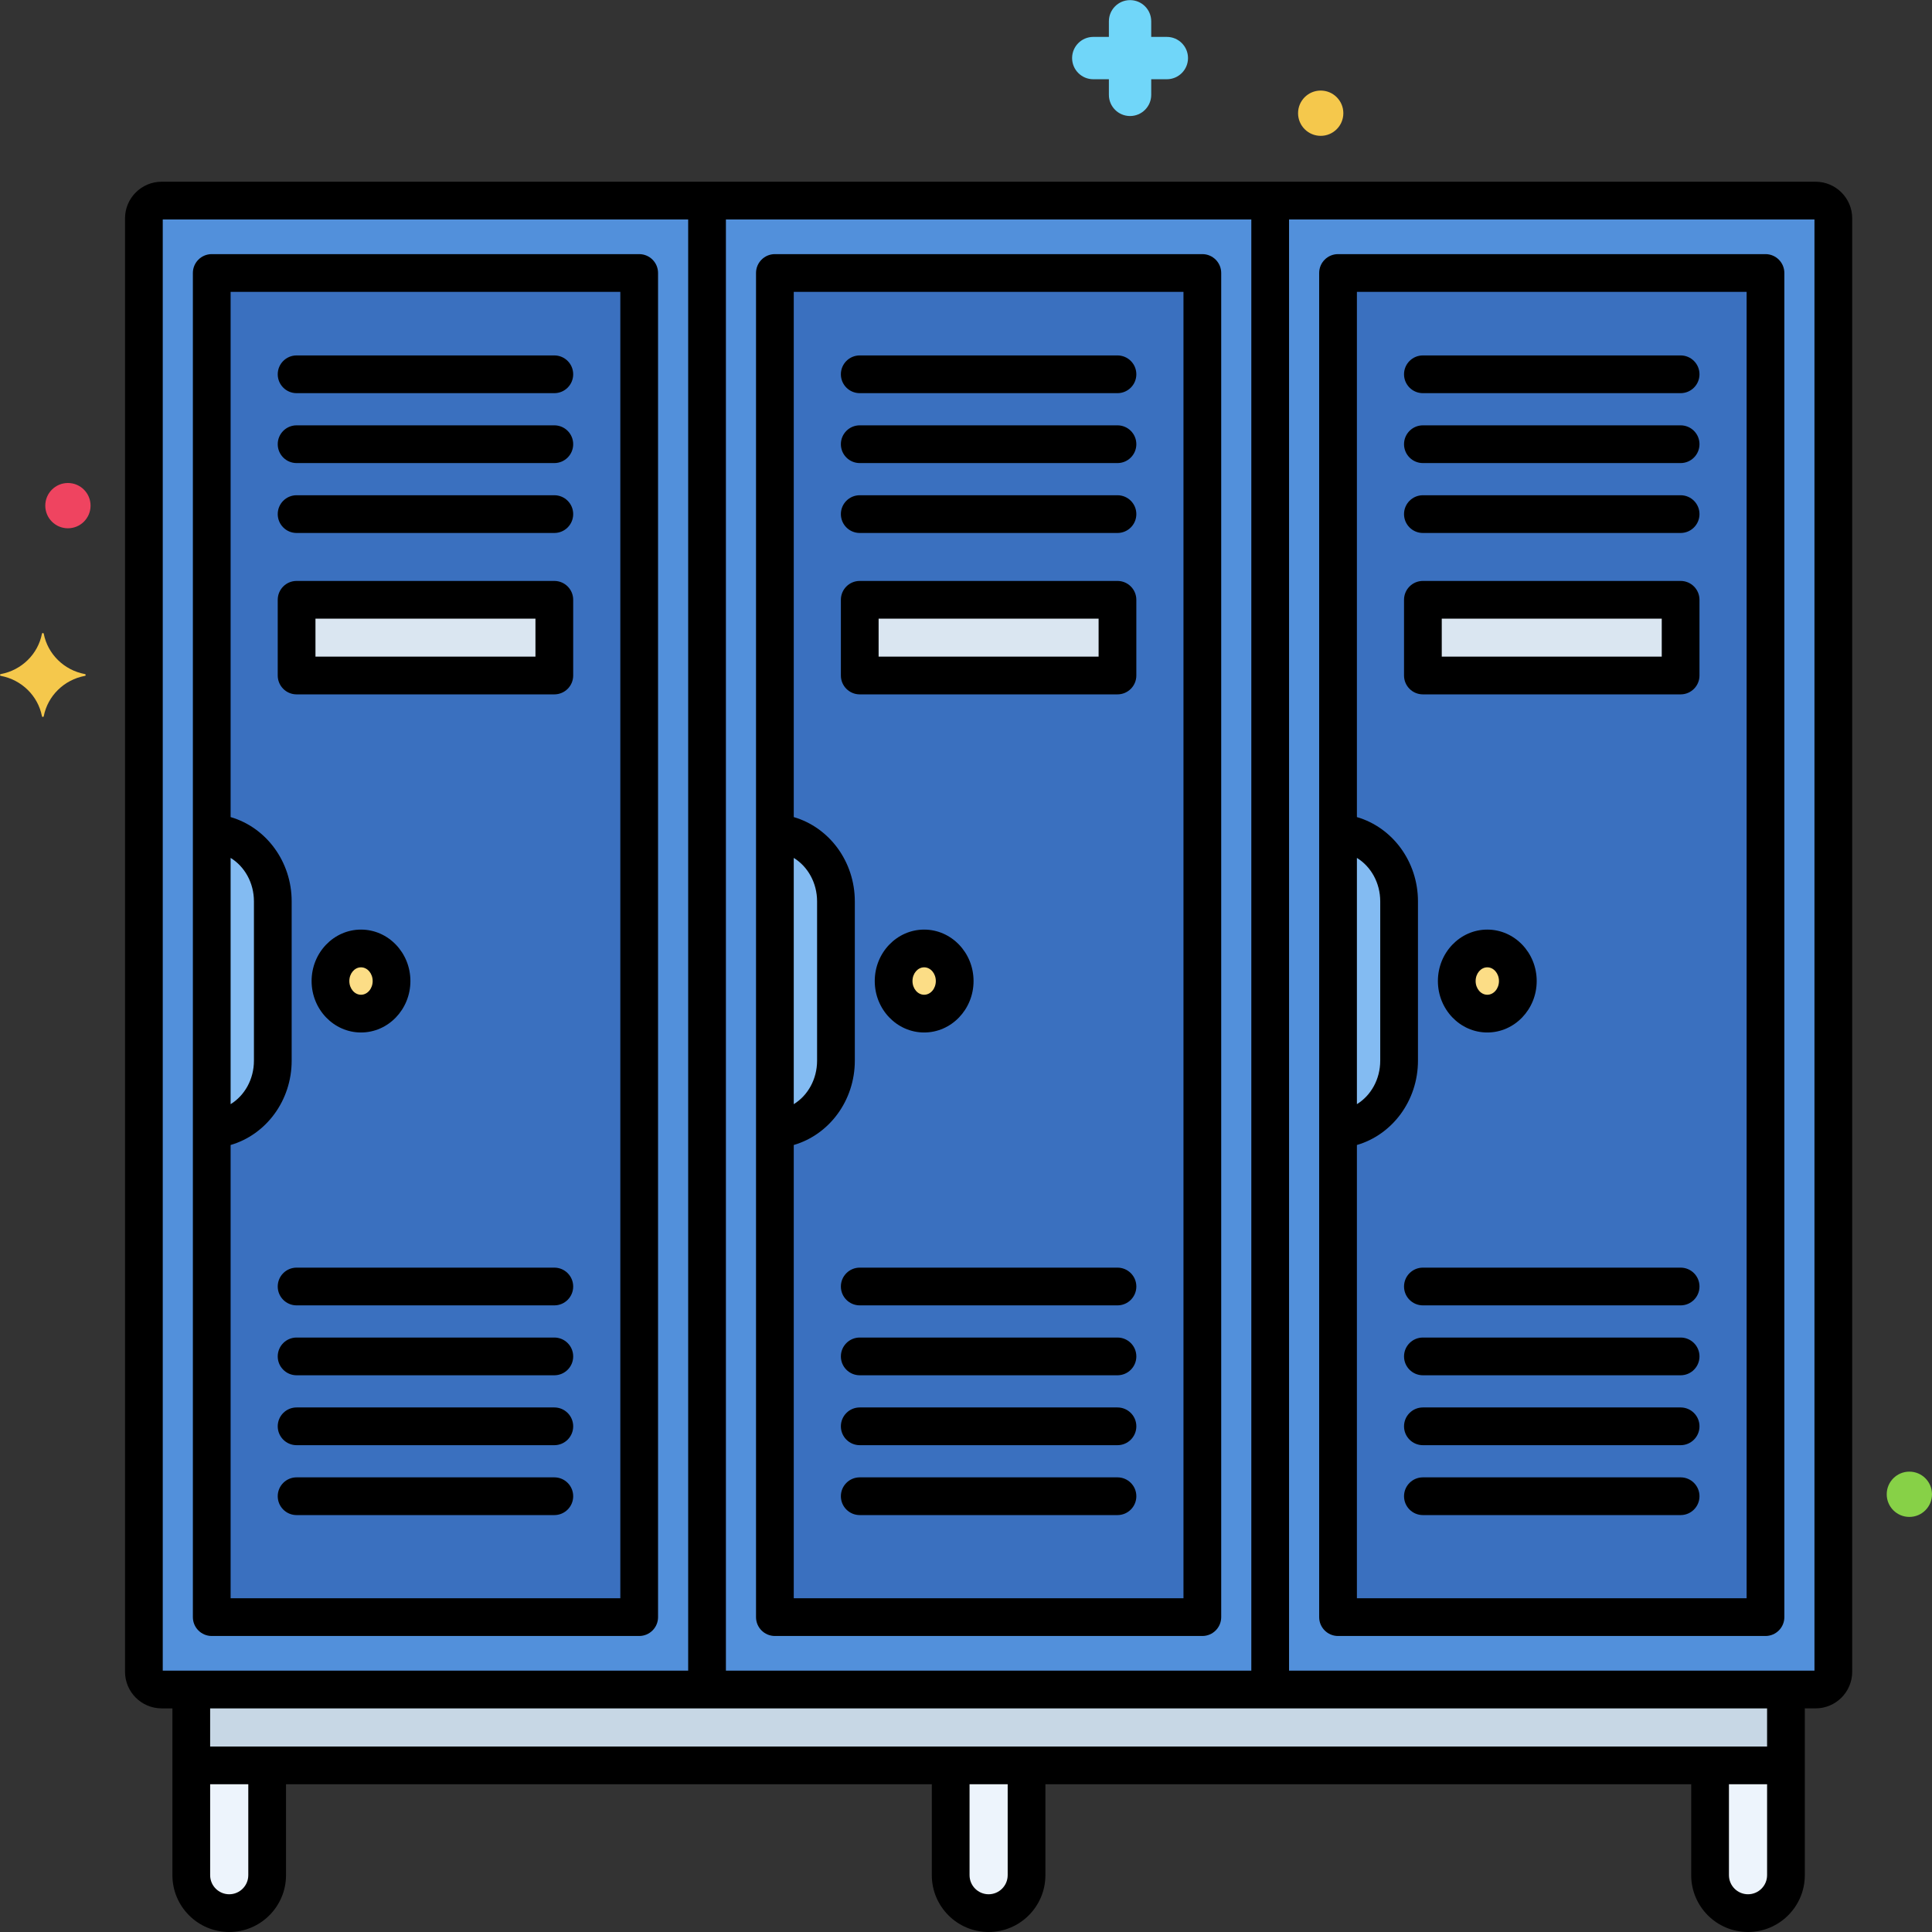 <svg enable-background="new 0 0 256 256" height="512" viewBox="0 0 256 256" width="512" xmlns="http://www.w3.org/2000/svg"><rect x="0" y="0" width="256" height="256" fill="#333333" stroke="none"/><g id="Layer_38"><g><g><path d="m93.69 223.87h-72.269c-1.299 0-2.351-1.053-2.351-2.351v-192.588c0-1.299 1.053-2.351 2.351-2.351h72.269z" fill="#5290db"/></g><g><path d="m93.69 26.579h74.62v197.29h-74.62z" fill="#5290db"/></g><g><path d="m240.579 223.87h-72.269v-197.291h72.269c1.299 0 2.351 1.053 2.351 2.351v192.588c0 1.299-1.053 2.352-2.351 2.352z" fill="#5290db"/></g><g><path d="m25.349 223.87v10.054h211.303v-10.054c-26.534 0-190.323 0-211.303 0z" fill="#c7d7e5"/></g><g><path d="m226.598 248.473c0 2.776 2.251 5.027 5.027 5.027s5.027-2.251 5.027-5.027v-14.55h-10.054z" fill="#edf4fc"/></g><g><path d="m125.973 248.473c0 2.776 2.251 5.027 5.027 5.027s5.027-2.251 5.027-5.027v-14.55h-10.054z" fill="#edf4fc"/></g><g><path d="m25.349 233.924v14.55c0 2.776 2.251 5.027 5.027 5.027s5.027-2.251 5.027-5.027v-14.55z" fill="#edf4fc"/></g><g><path d="m28.06 36.173h56.639v178.103h-56.639z" fill="#3a70bf"/></g><g><path d="m102.68 36.173h56.639v178.103h-56.639z" fill="#3a70bf"/></g><g><path d="m177.3 36.173h56.639v178.103h-56.639z" fill="#3a70bf"/></g><g><path d="m39.305 79.477h34.151v10.031h-34.151z" fill="#dae6f1"/></g><g><path d="m113.925 79.477h34.151v10.031h-34.151z" fill="#dae6f1"/></g><g><path d="m188.545 79.477h34.151v10.031h-34.151z" fill="#dae6f1"/></g><g><path d="m28.06 110.351v39.285c4.489-.253 8.091-4.239 8.091-9.09v-21.106c.001-4.851-3.601-8.836-8.091-9.089z" fill="#83bbf2"/></g><g><ellipse cx="47.839" cy="129.993" fill="#fcdd86" rx="4.046" ry="4.317"/></g><g><path d="m102.68 110.351v39.285c4.489-.253 8.091-4.239 8.091-9.09v-21.106c.001-4.851-3.601-8.836-8.091-9.089z" fill="#83bbf2"/></g><g><ellipse cx="122.459" cy="129.993" fill="#fcdd86" rx="4.046" ry="4.317"/></g><g><path d="m177.3 110.351v39.285c4.489-.253 8.091-4.239 8.091-9.09v-21.106c.001-4.851-3.601-8.836-8.091-9.089z" fill="#83bbf2"/></g><g><ellipse cx="197.079" cy="129.993" fill="#fcdd86" rx="4.046" ry="4.317"/></g><g><path d="m154.613 4.89h-2.07v-2.07c0-1.549-1.256-2.805-2.805-2.805s-2.805 1.256-2.805 2.805v2.07h-2.069c-1.549 0-2.805 1.256-2.805 2.805s1.256 2.805 2.805 2.805h2.069v2.07c0 1.549 1.256 2.805 2.805 2.805s2.805-1.256 2.805-2.805v-2.07h2.07c1.549 0 2.805-1.256 2.805-2.805s-1.256-2.805-2.805-2.805z" fill="#70d6f9"/></g><g><path d="m11.252 89.319c-2.756-.513-4.929-2.642-5.453-5.342-.026-.136-.216-.136-.242 0-.524 2.7-2.696 4.829-5.453 5.342-.138.026-.138.211 0 .237 2.756.513 4.929 2.642 5.453 5.342.026.136.216.136.242 0 .524-2.7 2.696-4.829 5.453-5.342.138-.025.138-.211 0-.237z" fill="#f5c84c"/></g><g><circle cx="175" cy="15" fill="#f5c84c" r="3"/></g><g><circle cx="9" cy="67" fill="#ef4460" r="3"/></g><g><circle cx="253" cy="198" fill="#87d147" r="3"/></g><g><path d="m73.451 177.231h-34.15c-1.381 0-2.5 1.119-2.5 2.5s1.119 2.5 2.5 2.5h34.15c1.381 0 2.5-1.119 2.5-2.5s-1.119-2.5-2.5-2.5z"/></g><g><path d="m73.451 186.494h-34.15c-1.381 0-2.5 1.119-2.5 2.5s1.119 2.5 2.5 2.5h34.15c1.381 0 2.5-1.119 2.5-2.5s-1.119-2.5-2.5-2.5z"/></g><g><path d="m73.451 195.757h-34.15c-1.381 0-2.5 1.119-2.5 2.5s1.119 2.5 2.5 2.5h34.15c1.381 0 2.5-1.119 2.5-2.5s-1.119-2.5-2.5-2.5z"/></g><g><path d="m73.451 167.968h-34.15c-1.381 0-2.5 1.119-2.5 2.5s1.119 2.5 2.5 2.5h34.15c1.381 0 2.5-1.119 2.5-2.5s-1.119-2.5-2.5-2.5z"/></g><g><path d="m39.301 52.096h34.15c1.381 0 2.5-1.119 2.5-2.5s-1.119-2.5-2.5-2.5h-34.15c-1.381 0-2.5 1.119-2.5 2.5s1.119 2.5 2.5 2.5z"/></g><g><path d="m39.301 61.359h34.15c1.381 0 2.5-1.119 2.5-2.5s-1.119-2.5-2.5-2.5h-34.15c-1.381 0-2.5 1.119-2.5 2.5s1.119 2.5 2.5 2.5z"/></g><g><path d="m39.301 70.622h34.15c1.381 0 2.5-1.119 2.5-2.5s-1.119-2.5-2.5-2.5h-34.15c-1.381 0-2.5 1.119-2.5 2.5s1.119 2.5 2.5 2.5z"/></g><g><path d="m148.071 177.231h-34.15c-1.381 0-2.5 1.119-2.5 2.5s1.119 2.5 2.5 2.5h34.15c1.381 0 2.5-1.119 2.5-2.5s-1.119-2.5-2.5-2.5z"/></g><g><path d="m148.071 186.494h-34.15c-1.381 0-2.5 1.119-2.5 2.5s1.119 2.5 2.5 2.5h34.15c1.381 0 2.5-1.119 2.5-2.5s-1.119-2.5-2.5-2.5z"/></g><g><path d="m148.071 195.757h-34.15c-1.381 0-2.5 1.119-2.5 2.5s1.119 2.5 2.5 2.5h34.15c1.381 0 2.5-1.119 2.5-2.5s-1.119-2.5-2.5-2.5z"/></g><g><path d="m148.071 167.968h-34.15c-1.381 0-2.5 1.119-2.5 2.5s1.119 2.5 2.5 2.5h34.15c1.381 0 2.5-1.119 2.5-2.5s-1.119-2.5-2.5-2.5z"/></g><g><path d="m113.921 52.096h34.15c1.381 0 2.5-1.119 2.5-2.5s-1.119-2.5-2.5-2.5h-34.15c-1.381 0-2.5 1.119-2.5 2.5s1.119 2.5 2.5 2.5z"/></g><g><path d="m113.921 61.359h34.15c1.381 0 2.5-1.119 2.5-2.5s-1.119-2.5-2.5-2.5h-34.15c-1.381 0-2.5 1.119-2.5 2.5s1.119 2.5 2.5 2.5z"/></g><g><path d="m113.921 70.622h34.15c1.381 0 2.5-1.119 2.5-2.5s-1.119-2.5-2.5-2.5h-34.15c-1.381 0-2.5 1.119-2.5 2.5s1.119 2.5 2.5 2.5z"/></g><g><path d="m222.691 177.231h-34.15c-1.381 0-2.5 1.119-2.5 2.5s1.119 2.5 2.5 2.5h34.15c1.381 0 2.5-1.119 2.5-2.5s-1.119-2.5-2.5-2.5z"/></g><g><path d="m222.691 186.494h-34.15c-1.381 0-2.5 1.119-2.5 2.5s1.119 2.5 2.5 2.5h34.15c1.381 0 2.5-1.119 2.5-2.5s-1.119-2.5-2.5-2.5z"/></g><g><path d="m222.691 195.757h-34.15c-1.381 0-2.5 1.119-2.5 2.5s1.119 2.5 2.5 2.5h34.15c1.381 0 2.5-1.119 2.5-2.5s-1.119-2.5-2.5-2.5z"/></g><g><path d="m222.691 167.968h-34.15c-1.381 0-2.5 1.119-2.5 2.5s1.119 2.5 2.5 2.5h34.15c1.381 0 2.5-1.119 2.5-2.5s-1.119-2.5-2.5-2.5z"/></g><g><path d="m188.541 52.096h34.15c1.381 0 2.5-1.119 2.5-2.5s-1.119-2.5-2.5-2.5h-34.15c-1.381 0-2.5 1.119-2.5 2.5s1.119 2.5 2.5 2.5z"/></g><g><path d="m188.541 61.359h34.15c1.381 0 2.5-1.119 2.5-2.5s-1.119-2.5-2.5-2.5h-34.15c-1.381 0-2.5 1.119-2.5 2.5s1.119 2.5 2.5 2.5z"/></g><g><path d="m188.541 70.622h34.15c1.381 0 2.5-1.119 2.5-2.5s-1.119-2.5-2.5-2.5h-34.15c-1.381 0-2.5 1.119-2.5 2.5s1.119 2.5 2.5 2.5z"/></g><g><path d="m231.62 256c4.15 0 7.527-3.376 7.527-7.527 0-7.953 0-14.065 0-22.104h1.428c2.675 0 4.851-2.176 4.851-4.851v-192.587c0-2.675-2.176-4.851-4.851-4.851-24.84 0-185.178 0-219.158 0-2.675 0-4.851 2.176-4.851 4.851v192.588c0 2.675 2.176 4.851 4.851 4.851h1.428v22.104c0 4.15 3.377 7.527 7.527 7.527s7.526-3.376 7.526-7.527v-12.05h85.571v12.05c0 4.15 3.376 7.527 7.526 7.527s7.526-3.376 7.526-7.527v-12.05h85.571v12.05c.002 4.15 3.378 7.526 7.528 7.526zm2.528-7.527c0 1.393-1.134 2.527-2.527 2.527s-2.526-1.134-2.526-2.527v-12.05h5.054v12.05zm-63.342-219.393h69.62v192.29h-69.62zm-74.619 0h69.619v192.29h-69.619zm-74.621 192.29v-192.29h69.62v192.29zm11.333 27.103c0 1.393-1.134 2.527-2.526 2.527-1.394 0-2.527-1.134-2.527-2.527v-12.05h5.054v12.05zm100.624 0c0 1.393-1.134 2.527-2.526 2.527s-2.526-1.134-2.526-2.527v-12.05h5.053v12.05zm-105.678-17.05v-5.053h206.303v5.053c-72.596 0-162.127 0-206.303 0z"/></g><g><path d="m84.695 33.673h-56.638c-1.381 0-2.5 1.119-2.5 2.5v178.104c0 1.381 1.119 2.5 2.5 2.5h56.639c1.381 0 2.5-1.119 2.5-2.5v-178.104c-.001-1.381-1.12-2.5-2.501-2.5zm-54.138 80.004c1.851 1.133 3.091 3.295 3.091 5.763v21.105c0 2.468-1.24 4.63-3.091 5.763zm51.638 98.099h-51.638v-60.058c4.686-1.363 8.091-5.865 8.091-11.173v-21.105c0-5.308-3.405-9.81-8.091-11.173v-69.594h51.639v173.103z"/></g><g><path d="m159.316 33.673h-56.639c-1.381 0-2.5 1.119-2.5 2.5v178.104c0 1.381 1.119 2.5 2.5 2.5h56.639c1.381 0 2.5-1.119 2.5-2.5v-178.104c0-1.381-1.12-2.5-2.5-2.5zm-54.139 80.004c1.851 1.133 3.091 3.295 3.091 5.763v21.105c0 2.468-1.24 4.63-3.091 5.763zm51.639 98.099h-51.639v-60.058c4.686-1.363 8.091-5.865 8.091-11.173v-21.105c0-5.308-3.405-9.81-8.091-11.173v-69.594h51.639z"/></g><g><path d="m233.936 33.673h-56.639c-1.381 0-2.5 1.119-2.5 2.5v178.104c0 1.381 1.119 2.5 2.5 2.5h56.639c1.381 0 2.5-1.119 2.5-2.5v-178.104c0-1.381-1.12-2.5-2.5-2.5zm-54.139 80.004c1.851 1.133 3.091 3.295 3.091 5.763v21.105c0 2.468-1.24 4.63-3.091 5.763zm51.639 98.099h-51.639v-60.058c4.686-1.363 8.091-5.865 8.091-11.173v-21.105c0-5.308-3.405-9.81-8.091-11.173v-69.594h51.639z"/></g><g><path d="m39.301 92.008h34.15c1.381 0 2.5-1.119 2.5-2.5v-10.031c0-1.381-1.119-2.5-2.5-2.5h-34.15c-1.381 0-2.5 1.119-2.5 2.5v10.031c0 1.381 1.119 2.5 2.5 2.5zm2.5-10.031h29.15v5.031h-29.15z"/></g><g><path d="m113.921 92.008h34.15c1.381 0 2.5-1.119 2.5-2.5v-10.031c0-1.381-1.119-2.5-2.5-2.5h-34.15c-1.381 0-2.5 1.119-2.5 2.5v10.031c0 1.381 1.119 2.5 2.5 2.5zm2.5-10.031h29.15v5.031h-29.15z"/></g><g><path d="m188.541 92.008h34.15c1.381 0 2.5-1.119 2.5-2.5v-10.031c0-1.381-1.119-2.5-2.5-2.5h-34.15c-1.381 0-2.5 1.119-2.5 2.5v10.031c0 1.381 1.119 2.5 2.5 2.5zm2.5-10.031h29.15v5.031h-29.15z"/></g><g><path d="m54.381 129.993c0-3.759-2.937-6.817-6.546-6.817s-6.546 3.058-6.546 6.817 2.937 6.817 6.546 6.817 6.546-3.058 6.546-6.817zm-8.092 0c0-1.002.693-1.817 1.546-1.817s1.546.815 1.546 1.817-.693 1.817-1.546 1.817-1.546-.815-1.546-1.817z"/></g><g><path d="m129.001 129.993c0-3.759-2.937-6.817-6.546-6.817s-6.546 3.058-6.546 6.817 2.937 6.817 6.546 6.817 6.546-3.058 6.546-6.817zm-8.092 0c0-1.002.693-1.817 1.546-1.817s1.546.815 1.546 1.817-.693 1.817-1.546 1.817-1.546-.815-1.546-1.817z"/></g><g><path d="m203.621 129.993c0-3.759-2.937-6.817-6.546-6.817s-6.546 3.058-6.546 6.817 2.937 6.817 6.546 6.817 6.546-3.058 6.546-6.817zm-8.092 0c0-1.002.693-1.817 1.546-1.817s1.546.815 1.546 1.817-.693 1.817-1.546 1.817-1.546-.815-1.546-1.817z"/></g></g></g></svg>